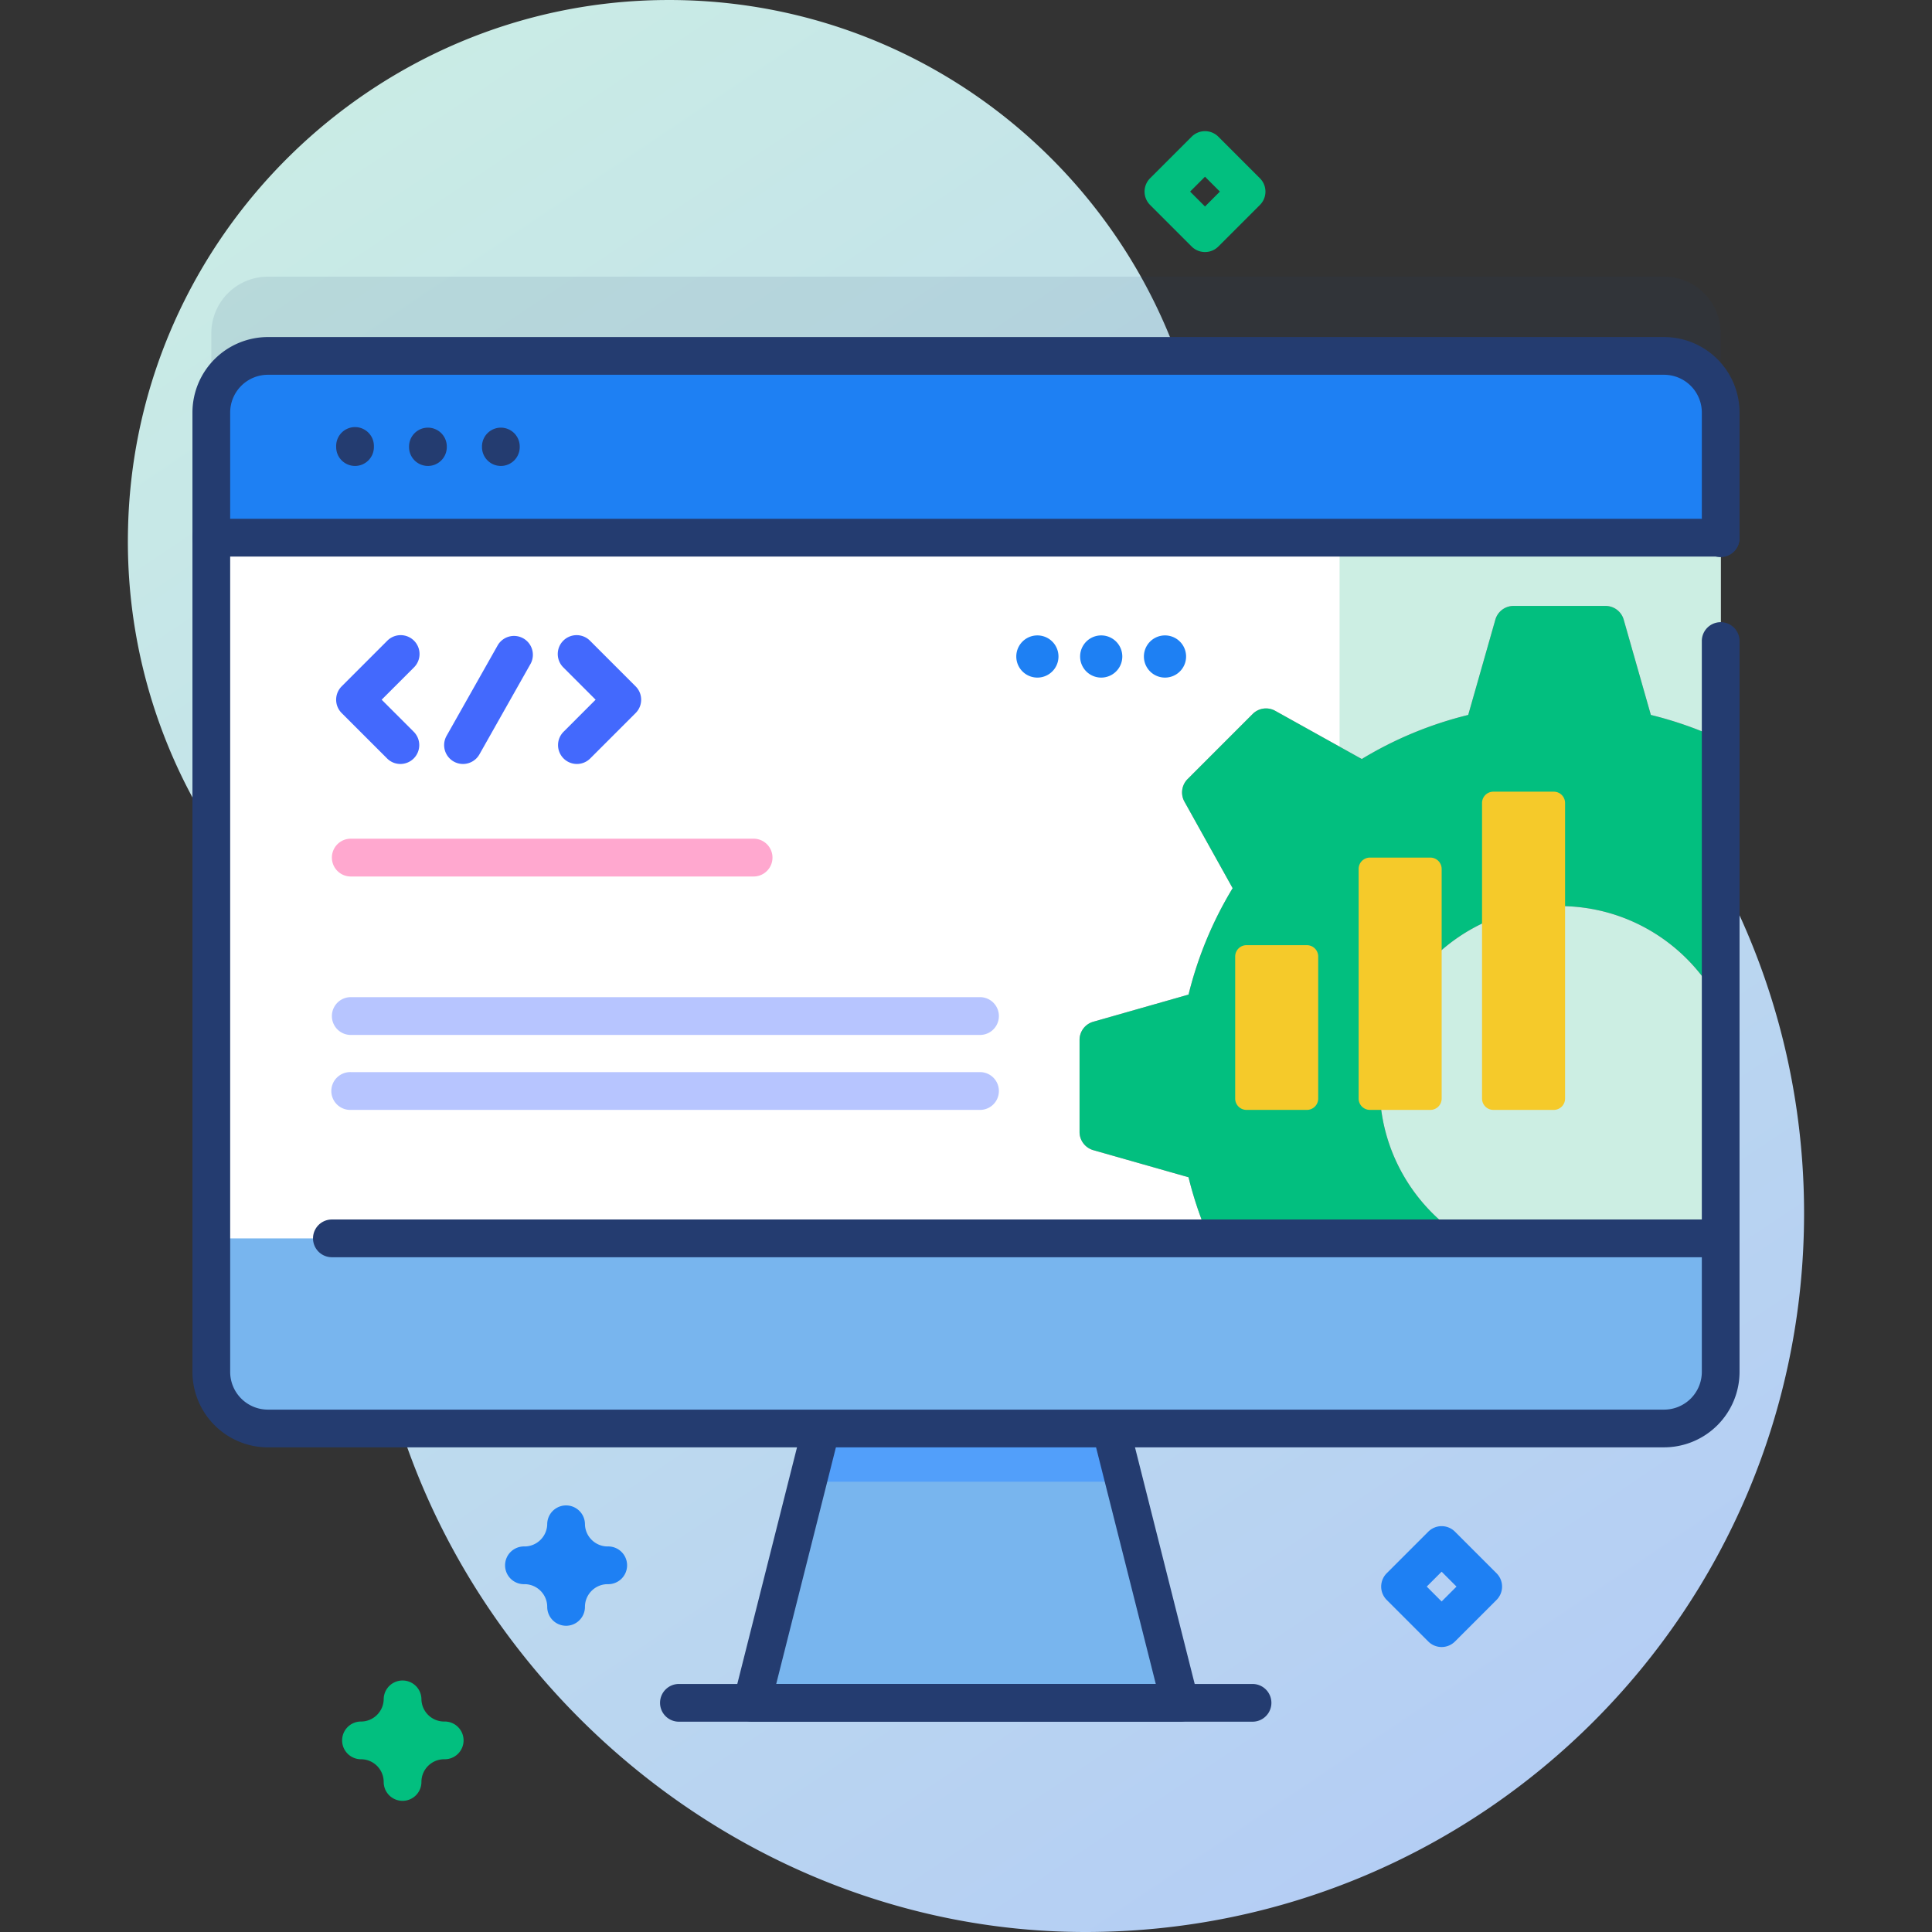 <svg width="116" height="116" fill="none" xmlns="http://www.w3.org/2000/svg"><rect width="100%" height="100%" fill="#333333" stroke="none"/><path d="M70.25 20.244C65.397 8.311 53.65-.084 39.955.001 22.48.108 8.114 14.203 7.689 31.67a32.36 32.36 0 008.232 22.426c4.219 4.725 6.336 10.948 6.122 17.28a43.653 43.653 0 00-.011 2.541C22.59 96.892 42.215 116.014 65.196 116c23.819-.014 43.123-19.328 43.123-43.15 0-17.462-10.373-32.5-25.292-39.292A24.916 24.916 0 0170.25 20.244z" fill="url(#paint0_linear_361_124)"/><path opacity=".1" d="M103.312 20.01v57.603a3.4 3.4 0 01-3.398 3.398H16.086a3.4 3.4 0 01-3.398-3.398V20.009a3.4 3.4 0 013.398-3.398h83.828a3.4 3.4 0 013.398 3.398z" fill="#243C70"/><path d="M72.35 15.133c-.3 0-.589-.119-.801-.331l-2.496-2.496a1.133 1.133 0 010-1.603l2.496-2.496a1.132 1.132 0 011.602 0l2.496 2.496a1.133 1.133 0 010 1.603l-2.496 2.496c-.213.212-.5.331-.801.331zm-.894-3.629l.894.895.894-.895-.894-.894-.894.894z" fill="#02BF7F"/><path d="M86.557 98.89c-.3 0-.589-.12-.801-.332l-2.496-2.496a1.133 1.133 0 010-1.602l2.496-2.496a1.133 1.133 0 011.602 0l2.496 2.496a1.132 1.132 0 010 1.602l-2.496 2.496c-.213.212-.5.332-.801.332zm-.894-3.63l.894.895.894-.894-.894-.894-.894.894z" fill="#1E80F3"/><path d="M24.17 108.125a1.133 1.133 0 01-1.133-1.133c0-.752-.611-1.364-1.363-1.364a1.132 1.132 0 110-2.265c.752 0 1.364-.612 1.364-1.364a1.133 1.133 0 012.265 0c0 .752.612 1.364 1.364 1.364a1.133 1.133 0 110 2.265c-.752 0-1.364.612-1.364 1.364 0 .625-.507 1.133-1.133 1.133z" fill="#02BF7F"/><path d="M33.989 97.613a1.133 1.133 0 01-1.133-1.133c0-.752-.612-1.364-1.364-1.364a1.133 1.133 0 110-2.265c.752 0 1.364-.612 1.364-1.364a1.133 1.133 0 012.265 0c0 .752.612 1.364 1.364 1.364a1.133 1.133 0 110 2.265c-.752 0-1.364.612-1.364 1.364 0 .626-.507 1.133-1.133 1.133z" fill="#1E80F3"/><path d="M70.847 102.242H45.15l3.35-13.278 1.79-7.091h15.418l1.79 7.091 3.35 13.278z" fill="#78B5EE"/><path d="M67.499 88.964H48.5l1.79-7.091h15.419l1.79 7.091z" fill="#529FFA"/><path d="M70.849 103.373H45.15a1.131 1.131 0 01-1.098-1.41l4.045-16.028a1.133 1.133 0 012.196.554l-3.688 14.618h22.79l-3.722-14.748a1.133 1.133 0 112.197-.554l4.077 16.158a1.131 1.131 0 01-1.098 1.41z" fill="#243C70"/><path d="M103.312 24.767v57.604a3.4 3.4 0 01-3.398 3.398H16.086a3.4 3.4 0 01-3.398-3.398V24.767a3.4 3.4 0 013.398-3.398h83.828a3.4 3.4 0 013.398 3.398z" fill="#fff"/><path d="M99.914 21.369H80.43v64.4h19.484a3.4 3.4 0 003.398-3.398V24.767a3.4 3.4 0 00-3.398-3.398z" fill="#CCEEE3"/><path d="M99.12 42.926l-1.63-5.72a1.135 1.135 0 00-1.089-.825h-5.528c-.505 0-.952.337-1.09.824l-1.629 5.721a22.767 22.767 0 00-6.391 2.646l-5.197-2.893a1.132 1.132 0 00-1.353.188l-3.908 3.91a1.136 1.136 0 00-.19 1.353l2.895 5.197a22.786 22.786 0 00-2.648 6.39l-5.721 1.63a1.131 1.131 0 00-.823 1.09v5.529c0 .505.336.949.823 1.09l5.72 1.628c.384 1.566.93 3.068 1.618 4.489h16.507c-3.904-1.627-6.65-5.477-6.65-9.971 0-5.966 4.836-10.8 10.801-10.8 4.24 0 7.905 2.44 9.674 5.992V44.399a22.783 22.783 0 00-4.191-1.473z" fill="#FF7EB8"/><path d="M99.12 42.926l-1.63-5.72a1.135 1.135 0 00-1.089-.825h-5.528c-.505 0-.952.337-1.09.824l-1.629 5.721a22.767 22.767 0 00-6.391 2.646l-5.197-2.893a1.132 1.132 0 00-1.353.188l-3.908 3.91a1.136 1.136 0 00-.19 1.353l2.895 5.197a22.786 22.786 0 00-2.648 6.39l-5.721 1.63a1.131 1.131 0 00-.823 1.09v5.529c0 .505.336.949.823 1.09l5.72 1.628c.384 1.566.93 3.068 1.618 4.489h16.507c-3.904-1.627-6.65-5.477-6.65-9.971 0-5.966 4.836-10.8 10.801-10.8 4.24 0 7.905 2.44 9.674 5.992V44.399a22.783 22.783 0 00-4.191-1.473z" fill="#02BF7F"/><path d="M103.312 32.283v-7.515a3.398 3.398 0 00-3.398-3.399H16.086a3.399 3.399 0 00-3.398 3.399v7.515h90.624z" fill="#1E80F3"/><path d="M103.312 33.416H12.688a1.133 1.133 0 110-2.266h90.624a1.133 1.133 0 110 2.266z" fill="#243C70"/><path d="M12.688 74.353v8.018a3.399 3.399 0 003.398 3.398h83.828a3.398 3.398 0 003.398-3.398v-8.018H12.688z" fill="#78B5EE"/><path d="M103.187 75.486h-83.26a1.133 1.133 0 010-2.266h83.26a1.133 1.133 0 010 2.266zm-27.983 27.887H40.797a1.133 1.133 0 110-2.265h34.407a1.132 1.132 0 110 2.265zM21.316 27.976a1.133 1.133 0 01-1.132-1.133v-.033a1.133 1.133 0 112.265 0v.033c0 .625-.507 1.133-1.133 1.133zm4.377 0a1.133 1.133 0 01-1.133-1.133v-.033a1.133 1.133 0 012.266 0v.033c0 .625-.507 1.133-1.133 1.133zm4.379 0a1.133 1.133 0 01-1.133-1.133v-.033a1.133 1.133 0 112.266 0v.033c0 .625-.507 1.133-1.133 1.133z" fill="#243C70"/><path d="M99.914 86.902H16.086a4.536 4.536 0 01-4.531-4.531V24.768a4.536 4.536 0 014.53-4.531h83.83a4.536 4.536 0 014.53 4.53v7.516a1.133 1.133 0 11-2.265 0v-7.515a2.269 2.269 0 00-2.266-2.266H16.086a2.268 2.268 0 00-2.266 2.266V82.37a2.268 2.268 0 002.266 2.266h83.828a2.269 2.269 0 002.266-2.266V38.523a1.133 1.133 0 112.265 0V82.37a4.536 4.536 0 01-4.53 4.53z" fill="#243C70"/><path d="M58.84 62.14H21.062a1.135 1.135 0 110-2.27H58.84a1.135 1.135 0 110 2.27z" fill="#B7C5FF"/><path d="M45.246 52.626H21.062a1.135 1.135 0 110-2.27h24.184a1.135 1.135 0 110 2.27z" fill="#FFA8CF"/><path d="M58.84 66.64H21.062a1.135 1.135 0 110-2.269H58.84a1.135 1.135 0 110 2.27z" fill="#B7C5FF"/><path d="M24.041 45.87c-.29 0-.58-.11-.8-.332l-2.727-2.726a1.133 1.133 0 010-1.602l2.726-2.727a1.133 1.133 0 111.602 1.602l-1.926 1.926 1.926 1.926a1.133 1.133 0 01-.8 1.933zm10.596 0a1.133 1.133 0 01-.8-1.934l1.924-1.925-1.925-1.926a1.133 1.133 0 111.602-1.602l2.726 2.727c.443.442.443 1.16 0 1.602l-2.726 2.726a1.129 1.129 0 01-.801.332zm-6.839 0a1.133 1.133 0 01-.985-1.69l3.08-5.453a1.133 1.133 0 011.972 1.114l-3.08 5.453a1.133 1.133 0 01-.987.576z" fill="#4369FD"/><path d="M85.879 66.64h-3.625a.68.68 0 01-.68-.68V52.17a.68.68 0 01.68-.679h3.625a.68.68 0 01.68.68v13.79a.68.68 0 01-.68.68zm-7.412 0h-3.625a.68.68 0 01-.68-.68v-8.53a.68.68 0 01.68-.68h3.625a.68.68 0 01.68.68v8.53a.68.68 0 01-.68.68zm14.823 0h-3.626a.68.68 0 01-.68-.68V48.213a.68.68 0 01.68-.68h3.625a.68.68 0 01.68.68V65.96a.68.68 0 01-.68.68z" fill="#F5CA2A"/><path d="M69.948 40.684a1.266 1.266 0 100-2.533 1.266 1.266 0 000 2.533zm-3.83 0a1.266 1.266 0 100-2.533 1.266 1.266 0 000 2.533zm-3.832 0a1.266 1.266 0 100-2.533 1.266 1.266 0 000 2.533z" fill="#1E80F3"/><defs><linearGradient id="paint0_linear_361_124" x1="15.545" y1="-1.405" x2="93.369" y2="114.775" gradientUnits="userSpaceOnUse"><stop offset=".049" stop-color="#CAECE5"/><stop offset=".999" stop-color="#B3CCF5"/></linearGradient></defs></svg>